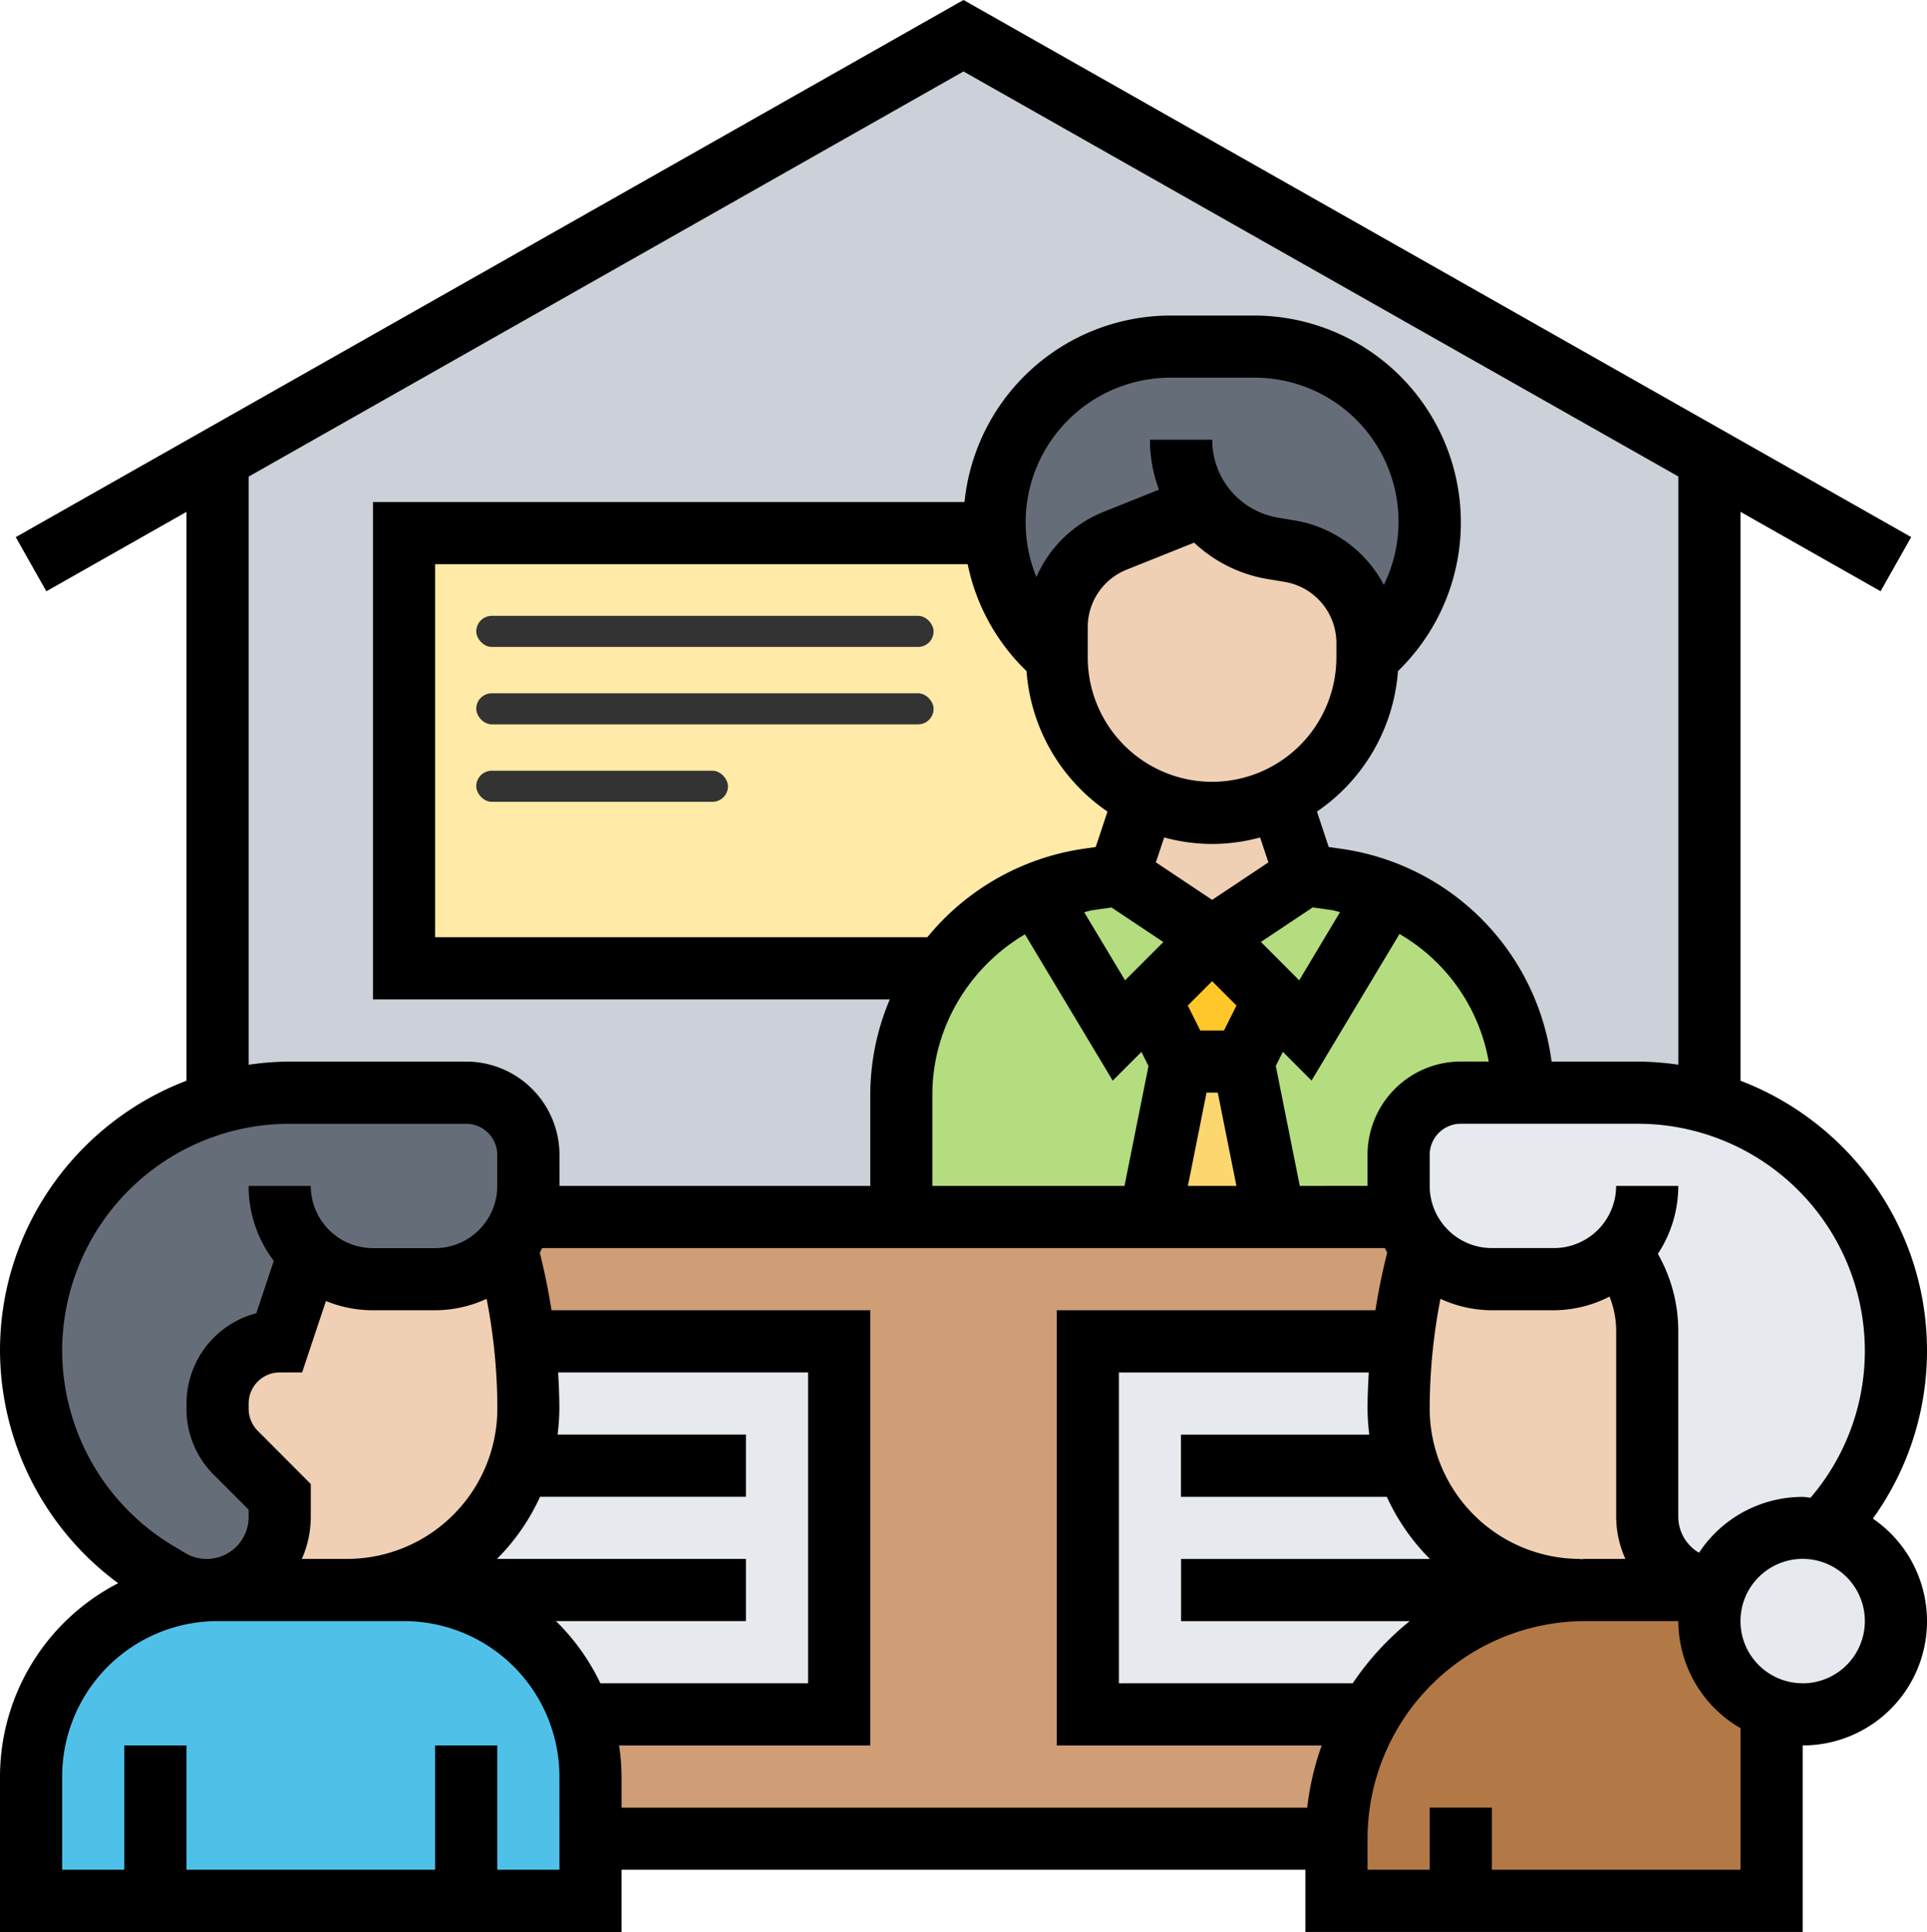 <svg xmlns="http://www.w3.org/2000/svg" viewBox="0 0 818.46 820.42"><defs><style>.cls-1{fill:#ccd1d9;}.cls-2{fill:#ffeaa7;}.cls-3{fill:#fcd770;}.cls-4{fill:#ffc729;}.cls-5{fill:#b4dd7f;}.cls-6{fill:#cf9e76;}.cls-7{fill:#e6e9ed;}.cls-8{fill:#b27946;}.cls-9{fill:#656d78;}.cls-10{fill:#4fc1e9;}.cls-11{fill:#f0d0b4;}.cls-12{fill:#333;}</style></defs><title>pembinaan_masyarakat</title><g id="Layer_2" data-name="Layer 2"><g id="Layer_1-2" data-name="Layer 1"><path class="cls-1" d="M222,516.8a36.67,36.67,0,0,0,2.38-13.2V490.4A26.48,26.48,0,0,0,198,464H122.77a109.58,109.58,0,0,0-30.36,4.22V194.7L409.23,15.17,726.05,194.7V468.22A109.63,109.63,0,0,0,695.69,464H646.85a92.09,92.09,0,0,0-57.43-84.49v-.13a87,87,0,0,0-21.91-5.94l-13.07-1.85-11-32.87a66,66,0,0,0,37.36-59.53l4.49-4.49a74.72,74.72,0,0,0-52.8-127.52H497.15a74.65,74.65,0,0,0-74.72,74.71,26,26,0,0,0,.26,4.49H171.61V411.2H400a92.61,92.61,0,0,0-17.16,53.72V516.8H222Z"/><path class="cls-2" d="M486.19,338.72l-11,32.87-13.07,1.85a87.12,87.12,0,0,0-21.91,5.94,90.89,90.89,0,0,0-40.13,31.82H171.61V226.38H422.69a73.74,73.74,0,0,0,21.65,48.32l4.49,4.49a66.26,66.26,0,0,0,19.28,46.73Z"/><path class="cls-3" d="M528,450.8l13.2,66H488.43l13.21-66Z"/><path class="cls-4" d="M541.24,424.4,528,450.8h-26.4l-13.21-26.4L514.84,398Z"/><path class="cls-5" d="M501.64,450.8l-13.21,66H382.83V464.92A92.61,92.61,0,0,1,400,411.2h.13a90.89,90.89,0,0,1,40.13-31.82l35,58.22,13.2-13.2Z"/><path class="cls-5" d="M594,503.6a36.46,36.46,0,0,0,2.38,13.2H541.24l-13.2-66,13.2-26.4,13.2,13.2,35-58.09A92.09,92.09,0,0,1,646.85,464H620.44A26.48,26.48,0,0,0,594,490.4Z"/><path class="cls-5" d="M475.23,371.59,514.84,398,488.43,424.4l-13.2,13.2-35-58.22a87.12,87.12,0,0,1,21.91-5.94Z"/><path class="cls-5" d="M589.42,379.38v.13l-35,58.09-13.2-13.2L514.84,398l39.6-26.4,13.07,1.85A87,87,0,0,1,589.42,379.38Z"/><path class="cls-6" d="M246.33,728h110.1V569.61H222.83c-5.67-32.21-6.73-36.31-7.79-40.4a38.08,38.08,0,0,0,7-12.41H596.42a38.24,38.24,0,0,0,7,12.41,263.13,263.13,0,0,0-7.78,40.4H462V728H581.77a104.81,104.81,0,0,0-14.13,52.8H250.82v-26.4a79.84,79.84,0,0,0-4.49-26.4Z"/><path class="cls-7" d="M356.43,569.61V728H246.33a79.26,79.26,0,0,0-74.72-52.81H147.32a76.73,76.73,0,0,0,73.14-52.8,74.38,74.38,0,0,0,4-24.29,257,257,0,0,0-1.59-28.51Z"/><path class="cls-7" d="M671.14,675.21A105.57,105.57,0,0,0,581.77,728H462V569.61h133.6A257,257,0,0,0,594,598.12a77.52,77.52,0,0,0,22.58,54.52A76.36,76.36,0,0,0,671.14,675.21Z"/><path class="cls-8" d="M726.05,688.42a39.18,39.18,0,0,0,26.4,37.22v81.58H567.64v-26.4a105.6,105.6,0,0,1,103.5-105.61h57.29a36.55,36.55,0,0,0-2.38,13.21Z"/><path class="cls-7" d="M805.26,688.42A39.55,39.55,0,0,1,765.65,728a36.49,36.49,0,0,1-13.2-2.38,39.18,39.18,0,0,1-26.4-37.22,36.55,36.55,0,0,1,2.38-13.21c-.13-.13,0-.13,0-.13a39.49,39.49,0,0,1,37.22-26.27,46.31,46.31,0,0,1,8.72.93A39.64,39.64,0,0,1,805.26,688.42Z"/><path class="cls-7" d="M765.65,648.81a39.49,39.49,0,0,0-37.22,26.27h-.13a31,31,0,0,1-28.65-30.89V565.12a53,53,0,0,0-11.75-33.27l-.13-.13a39,39,0,0,1-27.72,11.49H633.64a39.46,39.46,0,0,1-30.23-14,38.24,38.24,0,0,1-7-12.41A36.46,36.46,0,0,1,594,503.6V490.4a26.48,26.48,0,0,1,26.4-26.4h75.25a109.59,109.59,0,0,1,78.68,185.74,46.31,46.31,0,0,0-8.72-.93Z"/><path class="cls-9" d="M607.24,221.89a74.75,74.75,0,0,1-21.91,52.81l-4.49,4.49v-6.08A39.56,39.56,0,0,0,547.71,234l-7-1.19a46.45,46.45,0,0,1-29.83-18.08l-37.1,14.91a39.42,39.42,0,0,0-24.95,36.7v12.81l-4.49-4.49a73.74,73.74,0,0,1-21.65-48.32,26,26,0,0,1-.26-4.49,74.65,74.65,0,0,1,74.72-74.71h35.38a74.81,74.81,0,0,1,74.71,74.71Z"/><path class="cls-9" d="M224.42,503.6A36.67,36.67,0,0,1,222,516.8a38.08,38.08,0,0,1-7,12.41,39.43,39.43,0,0,1-30.23,14h-26.4a39.69,39.69,0,0,1-27.19-10.83l-12.41,37.23A26.6,26.6,0,0,0,92.41,596v2.24A26.48,26.48,0,0,0,100.2,617l18.61,18.61v8.58a31,31,0,0,1-31,31,32.28,32.28,0,0,1-16-4.35l-5.41-3.3A109.63,109.63,0,0,1,45.28,496.08a110.92,110.92,0,0,1,47.13-27.86A109.58,109.58,0,0,1,122.77,464H198a26.48,26.48,0,0,1,26.41,26.4Z"/><path class="cls-10" d="M250.82,780.82v26.4H13.2v-52.8a79,79,0,0,1,74.59-78.94,25.75,25.75,0,0,1,4.62-.27h79.2a79.08,79.08,0,0,1,79.21,79.21Z"/><path class="cls-11" d="M215,529.21c1.06,4.09,2.12,8.19,7.79,40.4a257,257,0,0,1,1.59,28.51,74.38,74.38,0,0,1-4,24.29,76.73,76.73,0,0,1-73.14,52.8H92.41a25.75,25.75,0,0,0-4.62.27v-.27a31,31,0,0,0,31-31v-8.58L100.2,617a26.48,26.48,0,0,1-7.79-18.75V596a26.6,26.6,0,0,1,26.4-26.4l12.41-37.23a39.69,39.69,0,0,0,27.19,10.83h26.4a39.43,39.43,0,0,0,30.23-14Z"/><path class="cls-11" d="M728.3,675.08h.13s-.13,0,0,.13H671.14a76.36,76.36,0,0,1-54.52-22.57A77.52,77.52,0,0,1,594,598.12a257,257,0,0,1,1.59-28.51,263.13,263.13,0,0,1,7.78-40.4,39.46,39.46,0,0,0,30.23,14h26.41a39,39,0,0,0,27.72-11.49l.13.13a53,53,0,0,1,11.75,33.27v79.07A31,31,0,0,0,728.3,675.08Z"/><path class="cls-11" d="M514.84,345.19a66.47,66.47,0,0,0,28.64-6.47l11,32.87L514.84,398l-39.61-26.4,11-32.87Z"/><path class="cls-11" d="M580.84,279.19a65.82,65.82,0,0,1-66,66l-28.65-6.47-18.08-12.8a66.26,66.26,0,0,1-19.28-46.73V266.38a39.42,39.42,0,0,1,24.95-36.7l37.1-14.91a46.45,46.45,0,0,0,29.83,18.08l7,1.19a39.56,39.56,0,0,1,33.13,39.07Z"/><path d="M795.46,644.89a121.94,121.94,0,0,0,23-71.31c0-52.34-33-97-79.21-114.65V217.35l59.5,33.72,13-23L409.23,0,6.69,228.1l13,23,59.5-33.72V458.93C33,476.55,0,521.23,0,573.58a123.28,123.28,0,0,0,50.19,98.74A92.47,92.47,0,0,0,0,754.42v66H264V794H554.44v26.4H765.65v-79.2a52.76,52.76,0,0,0,29.81-96.33Zm-3.4-71.31A95.76,95.76,0,0,1,769,636c-1.13-.07-2.22-.34-3.37-.34a52.73,52.73,0,0,0-44,23.71,17.72,17.72,0,0,1-8.81-15.13V565.08a66.21,66.21,0,0,0-8.67-32.63,52.4,52.4,0,0,0,8.67-28.85h-26.4a26.43,26.43,0,0,1-26.4,26.4H633.64a26.43,26.43,0,0,1-26.4-26.4V490.4a13.21,13.21,0,0,1,13.2-13.2h75.25a96.49,96.49,0,0,1,96.37,96.38ZM574.53,714.82h-99.3v-132H581.36c-.29,5.11-.52,10.22-.52,15.34a89.7,89.7,0,0,0,.75,11.06h-80v26.4h87.44a90.31,90.31,0,0,0,18.3,26.4H501.64v26.41h97.1A119.43,119.43,0,0,0,574.53,714.82ZM411,239.58A87.3,87.3,0,0,0,435,284l1,.95a79.18,79.18,0,0,0,34.39,59.68l-5,15.05-5,.72A105.35,105.35,0,0,0,393.88,398H184.81V239.58Zm24.61-17.73a61.54,61.54,0,0,1,61.48-61.47h35.47a61.1,61.1,0,0,1,55.2,88,52.5,52.5,0,0,0-37.87-27.37l-7-1.18a33.43,33.43,0,0,1-28-33.09H488.43a60.25,60.25,0,0,0,3.83,21.2l-23.44,9.38a52.43,52.43,0,0,0-28.63,27.71,61.18,61.18,0,0,1-4.56-23.23ZM519.88,437.6H509.79L504.5,427l10.34-10.34L525.17,427Zm-47.77-52.23,22,14.67L477.85,416.3l-17.36-28.93c1.2-.23,2.32-.68,3.54-.85Zm79.7,30.93L535.55,400l22-14.67,8.07,1.15c1.23.17,2.34.61,3.55.84Zm-13.08-50.09-23.89,15.92-23.9-15.94,3.53-10.57a77.7,77.7,0,0,0,20.34,2.77h.05a78.2,78.2,0,0,0,20.35-2.76ZM514.84,332A52.89,52.89,0,0,1,462,279.16V266.39a26.27,26.27,0,0,1,16.6-24.51l28.59-11.44a59.89,59.89,0,0,0,31.31,15.47l7.05,1.17a26.35,26.35,0,0,1,22.06,26.06v6A52.88,52.88,0,0,1,514.84,332Zm-79.5,64.78,37.27,62.11,12.19-12.2,3,6L477.61,503.6H396V464.94c0-28.65,15.73-54.25,39.31-68.17ZM512.46,464h4.77l7.92,39.6H504.54Zm39.6,39.6-10.19-50.94,3-6,12.19,12.2,37.35-62.24a78.39,78.39,0,0,1,37.9,54.16H620.44a39.65,39.65,0,0,0-39.6,39.6v13.2ZM671.11,662a63.93,63.93,0,0,1-63.87-63.86,244.49,244.49,0,0,1,4.57-46.6,52.36,52.36,0,0,0,21.83,4.86h26.41a52.16,52.16,0,0,0,23.56-5.8,39.5,39.5,0,0,1,2.84,14.47v79.11A43.56,43.56,0,0,0,690.36,662H673.25c-.73,0-1.43.1-2.14.11ZM105.61,202.4,409.23,30.34l303.62,172V452.13a124.52,124.52,0,0,0-17.16-1.33H659a104.87,104.87,0,0,0-89.65-90.4l-5-.71-5-15.05A79.25,79.25,0,0,0,593.76,285l1-1a87.88,87.88,0,0,0-62.15-150H497.09a88,88,0,0,0-87.43,79.2H158.41V424.4H377.92a104.14,104.14,0,0,0-8.29,40.54V503.6h-132V490.4A39.65,39.65,0,0,0,198,450.8H122.77a121.36,121.36,0,0,0-17.16,1.35Zm130.54,486h80.67V662H211.08a90.5,90.5,0,0,0,18.3-26.4h87.44v-26.4h-80a89.69,89.69,0,0,0,.76-11.06c0-5.12-.23-10.23-.52-15.34H343.22v132H255A92.62,92.62,0,0,0,236.15,688.42ZM109.48,607.61a13.31,13.31,0,0,1-3.87-9.33V596a13.21,13.21,0,0,1,13.2-13.2h9.52l10.11-30.32a52.47,52.47,0,0,0,20,3.92h26.4a52.41,52.41,0,0,0,21.84-4.86,244.4,244.4,0,0,1,4.56,46.6A63.92,63.92,0,0,1,147.35,662H128.19A43.84,43.84,0,0,0,132,644.19v-14Zm-83.08-34a96.48,96.48,0,0,1,96.37-96.38H198a13.21,13.21,0,0,1,13.2,13.2v13.2a26.43,26.43,0,0,1-26.4,26.4h-26.4A26.43,26.43,0,0,1,132,503.6h-26.4a52.46,52.46,0,0,0,10.69,31.82l-7.42,22.25A39.67,39.67,0,0,0,79.21,596v2.27a39.29,39.29,0,0,0,11.6,28l14.8,14.8v3.11a17.83,17.83,0,0,1-27,15.29l-5.43-3.26A96.86,96.86,0,0,1,26.4,573.58ZM237.62,794H211.21v-52.8h-26.4V794H79.21v-52.8H52.8V794H26.4v-39.6a66.08,66.08,0,0,1,66-66h79.2a66.08,66.08,0,0,1,66,66ZM263,741.22H369.63V556.41H234.25q-1.94-12.36-5-24.49c.4-.61.68-1.28,1.05-1.92H588.19c.37.62.65,1.31,1,1.92q-3.07,12.14-5,24.49H448.83V741.22H561.37a116.56,116.56,0,0,0-6.15,26.4H264v-13.2a92.78,92.78,0,0,0-1.06-13.2ZM739.25,794H633.64v-26.4h-26.4V794h-26.4v-13.2a92.51,92.51,0,0,1,92.41-92.4h39.6a52.63,52.63,0,0,0,26.4,45.46Zm26.4-79.2a26.41,26.41,0,1,1,26.41-26.4A26.43,26.43,0,0,1,765.65,714.82Z"/><rect class="cls-12" x="202.28" y="261.52" width="194.25" height="13.2" rx="6.6"/><rect class="cls-12" x="202.28" y="294.4" width="194.25" height="13.2" rx="6.6"/><rect class="cls-12" x="202.28" y="327.29" width="106.91" height="13.2" rx="6.6"/></g></g></svg>